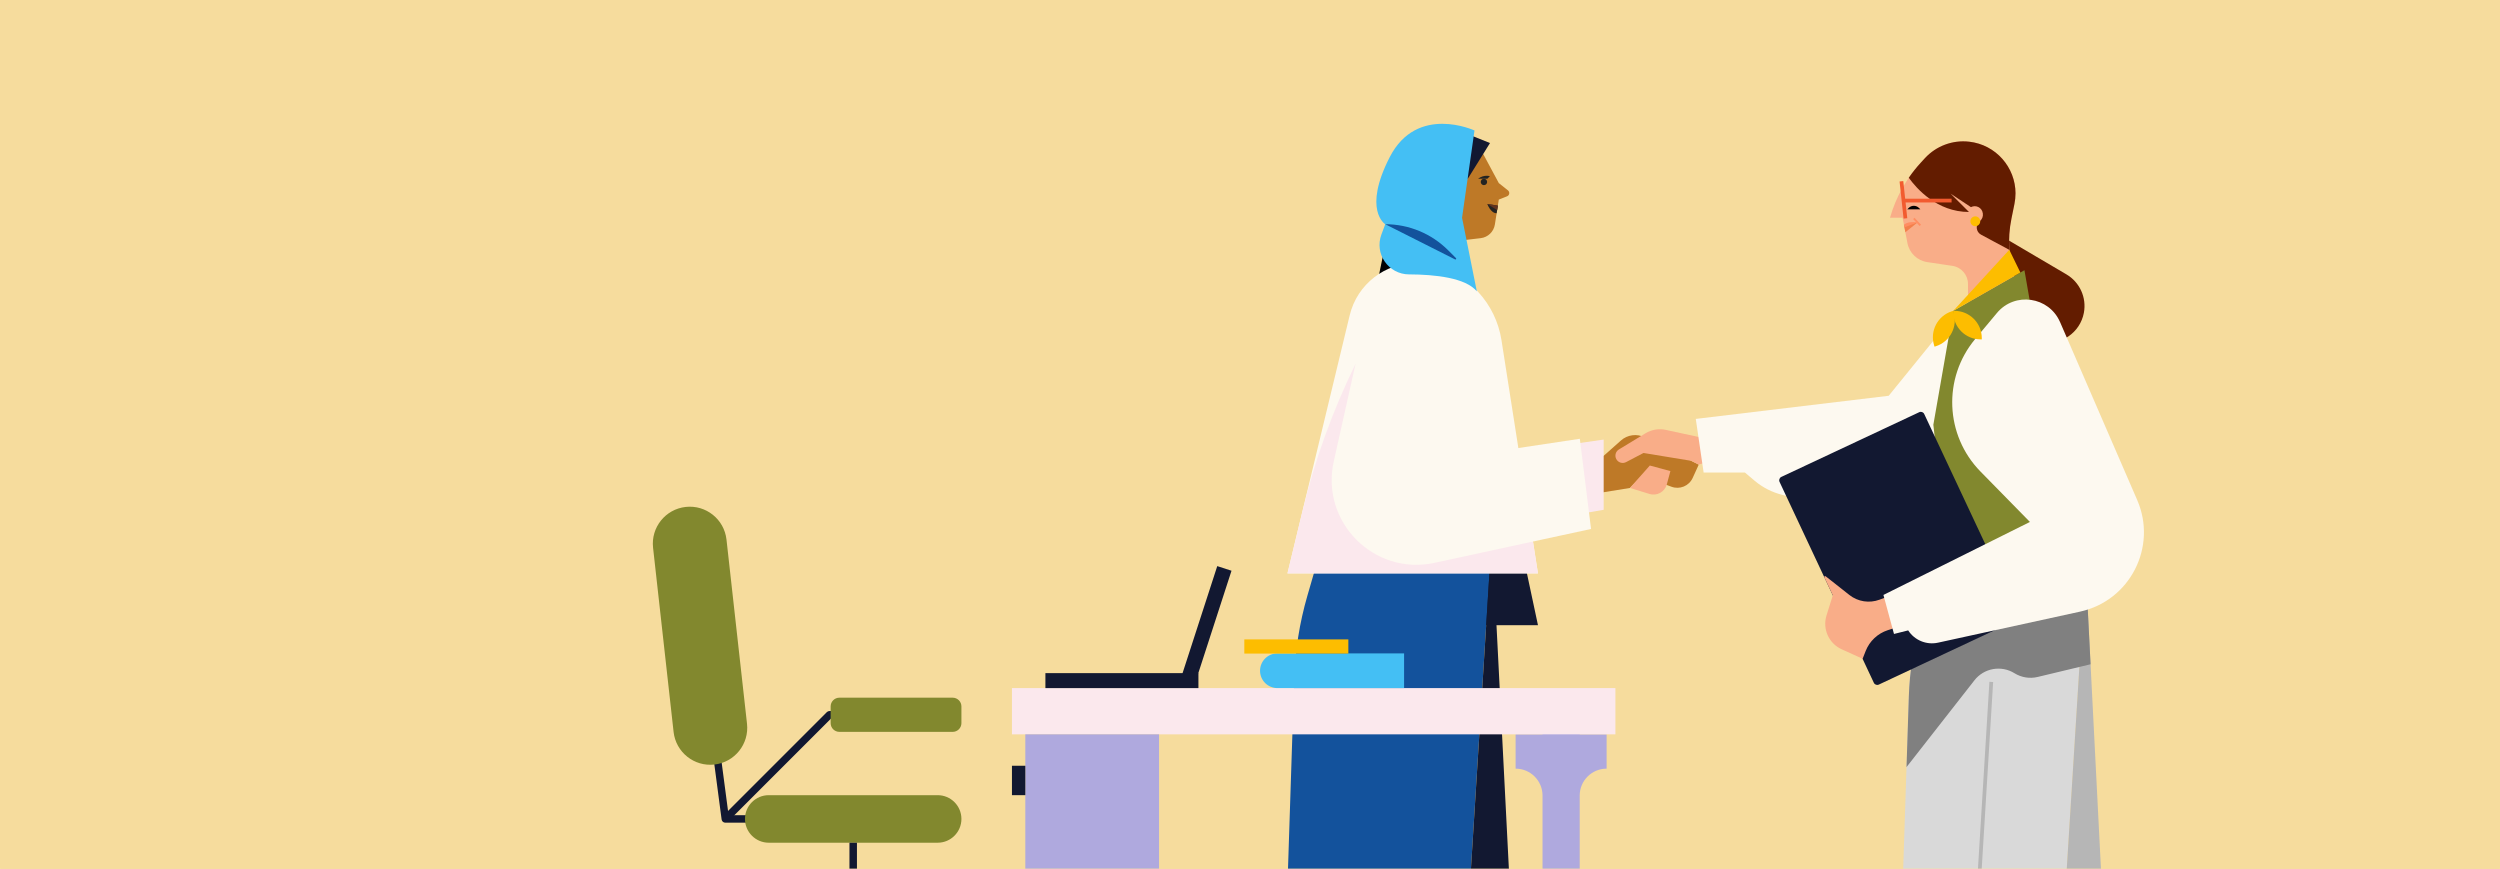 <svg width="1335" height="464" viewBox="0 0 1335 464" fill="none" xmlns="http://www.w3.org/2000/svg">
<g clip-path="url(#clip0_1528_85236)">
<rect width="1335" height="464" fill="#F6DC9D"/>
<mask id="mask0_1528_85236" style="mask-type:luminance" maskUnits="userSpaceOnUse" x="0" y="0" width="1335" height="464">
<path d="M1335 0H0V464H1335V0Z" fill="white"/>
</mask>
<g mask="url(#mask0_1528_85236)">
<path d="M1335 0H0V464H1335V0Z" fill="#F6DC9D"/>
<path d="M769.81 157.61L772.88 137.78C773.67 132.66 777.79 128.69 782.93 128.09L790.68 127.18C794.55 126.73 797.65 123.75 798.26 119.9L800.36 106.58L804.77 104.83C806.1 104.3 806.36 102.54 805.24 101.65L800.36 97.77L792 82.18C786.21 71.38 773.95 65.75 761.98 68.4C747.3 71.65 737.99 86.14 741.14 100.85L744.84 118.1L737.74 141.6L769.81 157.62V157.61Z" fill="#BE7927"/>
<path d="M785.81 167.36L821.28 333.87H781.82L785.81 167.36Z" fill="#121831"/>
<path d="M1089.9 182.68C1081.77 181.15 1075.48 174.69 1074.16 166.53L1067.52 125.36L1103.46 146.51C1110.59 150.7 1114.32 158.91 1112.79 167.04C1110.79 177.68 1100.53 184.69 1089.89 182.69L1089.9 182.68Z" fill="#631C00"/>
<path d="M833.63 246.44L856.34 243.43L865.58 235.22C869.08 232.11 874.12 231.45 878.3 233.56L907.13 248.11L903.89 255.22C901.93 259.52 896.97 261.57 892.54 259.91L876.8 254L870.38 260.58L836.61 266.02L833.63 246.45V246.44Z" fill="#BE7927"/>
<path d="M1072.96 133.39C1073.29 138.71 1074.3 143.98 1075.96 149.08L1050.91 163.38V151.66C1050.91 146.8 1047.34 142.67 1042.53 141.96L1029.18 139.97C1023.84 139.19 1019.58 135.11 1018.57 129.81L1015.98 116.27H1009.27C1010.83 110.76 1013.03 105.48 1015.82 100.51C1016.9 98.6 1018.06 96.72 1019.3 94.91C1021.28 92.03 1023.46 89.3 1025.85 86.71L1027.94 84.43C1033.94 77.94 1042.67 74.66 1051.47 75.64C1065.86 77.22 1076.3 89.41 1076.3 103.3C1076.3 105.15 1076.11 107.02 1075.73 108.91L1074.14 116.72C1073.02 122.22 1072.63 127.82 1072.98 133.39H1072.96Z" fill="#F9AD88"/>
<path d="M727.55 216.61L698.14 318.12C693.96 332.56 691.59 347.46 691.1 362.48L684.01 579.9H778.23L796.66 285.32L727.55 216.6V216.61Z" fill="#13529C"/>
<path d="M811.64 579.91L796.66 285.32L778.23 579.91H811.64Z" fill="#121831"/>
<path d="M1113.72 302.9L1110.39 356.15L1097.24 566.38H1012.96L1018.08 409.63L1019.31 371.91C1019.75 358.47 1021.86 345.15 1025.6 332.23L1026.86 327.9L1051.91 241.44L1102.89 292.14L1113.72 302.9Z" fill="#D9D9D9"/>
<path d="M1127.12 566.38H1097.24L1110.39 356.15L1113.72 302.9L1116.36 354.72L1127.12 566.38Z" fill="#B6B6B6"/>
<path d="M1116.36 354.72L1110.39 356.15L1088.1 361.5C1083.87 362.51 1079.42 361.79 1075.73 359.5C1068.68 355.12 1059.47 356.75 1054.35 363.28L1018.08 409.63L1019.31 371.91C1019.75 358.47 1021.86 345.15 1025.6 332.23L1026.86 327.9L1102.89 292.14L1113.72 302.9L1116.36 354.72Z" fill="#808080"/>
<path d="M735.79 149.64L740.81 125.36L780.75 138.08V157.61L735.79 149.64Z" fill="#020202"/>
<path d="M821.27 306.19H687.5L705.39 232.02L720.74 168.35C724.78 151.62 739.73 140.41 756.19 140.41C759.09 140.41 762.03 140.75 764.97 141.48C784.22 146.24 798.73 162.07 801.79 181.65L813.34 255.48L821.27 306.19Z" fill="#FDF9F0"/>
<path d="M821.27 306.19H687.5L695.55 272.82C702.09 245.7 711.58 219.38 723.85 194.33L740.33 198.29L746.15 269.39L813.34 255.48L821.27 306.19Z" fill="#FBE8ED"/>
<path d="M841.36 236.88L856.36 234.73V272.23L841.36 274.81V236.88Z" fill="#FBE8ED"/>
<path d="M729.26 170.13L712.23 246.38C705.02 278.66 733.71 307.55 766.04 300.55L849.62 282.47L843.63 234.31L775.12 244.62L790.14 184.54C795.08 164.79 780.14 145.66 759.79 145.66C745.14 145.66 732.45 155.83 729.25 170.13H729.26Z" fill="#FDF9F0"/>
<path d="M870.38 260.57L881.01 248.59L891.99 251.56L890.08 258.66C889 262.67 884.81 264.99 880.84 263.77L870.38 260.56V260.57Z" fill="#F9AD88"/>
<path d="M889.55 229.55C885.82 228.74 881.93 229.4 878.68 231.38L864.5 240.01C862.76 241.07 862.13 243.29 863.06 245.1C864.05 247.02 866.41 247.77 868.32 246.77L877.63 241.89L903.12 246.08L907.13 248.12L913.33 246.08V234.7L889.55 229.56V229.55Z" fill="#F9AD88"/>
<path d="M905.55 223.71L909.74 252.34H931.79L936.97 256.71C941.29 260.36 946.41 262.96 951.91 264.3L988.4 273.19C1016.9 280.13 1046.49 266.97 1060.42 241.16L1095.53 176.09C1077.8 159.2 1049.43 161.02 1033.99 180.03L1008.57 211.34L905.56 223.7L905.55 223.71Z" fill="#FDF9F0"/>
<path d="M1032.41 226.81L1043.04 165.99L1081.05 144.29L1083.87 160.44L1097.34 168.6L1107.68 308.04H1041.34L1032.41 226.81Z" fill="#82882E"/>
<path d="M1024.87 220.11L951.243 254.662C950.243 255.131 949.813 256.322 950.282 257.322L1000.63 364.606C1001.1 365.606 1002.29 366.036 1003.29 365.567L1076.92 331.015C1077.92 330.546 1078.35 329.355 1077.88 328.355L1027.53 221.071C1027.06 220.071 1025.87 219.641 1024.87 220.11Z" fill="#121831"/>
<path d="M1013.53 316.53L1003.66 320.23C998.23 322.26 992.14 321.31 987.59 317.73L974.92 307.74C974.53 307.43 974 307.86 974.21 308.31L978.72 317.91L975.36 328.64C973.11 335.84 976.57 343.58 983.43 346.7L994.63 351.79L996.28 347.6C998.36 342.34 1002.67 338.29 1008.04 336.53L1018.07 333.24L1013.55 316.53H1013.53Z" fill="#F9AD88"/>
<path d="M1100.07 171.98L1141.27 267.03C1152.12 292.07 1137.42 320.79 1110.75 326.61L1034.88 343.19C1028.73 344.53 1022.39 341.92 1018.97 336.63L1011.39 338.53L1005.75 317.7L1083.98 278.72L1057.57 251.79C1038.6 232.44 1037.37 201.87 1054.73 181.06L1066.36 167.13C1075.9 155.7 1094.13 158.33 1100.06 171.99L1100.07 171.98Z" fill="#FDF9F0"/>
<path d="M1076.28 103.3C1076.28 105.15 1076.09 107.02 1075.71 108.91L1074.12 116.72C1073 122.22 1072.61 127.82 1072.96 133.39V133.41L1057.86 125.3C1055.11 123.82 1054.78 120.01 1057.23 118.08C1058.44 117.12 1059.06 115.6 1058.84 114.07L1058.81 113.86C1058.4 110.88 1055.15 109.21 1052.48 110.61L1041.61 103.39L1051.43 113.2C1034.35 113.2 1023.37 100.6 1019.29 94.92C1021.27 92.04 1023.45 89.31 1025.84 86.72L1027.93 84.44C1033.93 77.95 1042.66 74.67 1051.46 75.65C1065.85 77.23 1076.29 89.42 1076.29 103.31L1076.28 103.3Z" fill="#631C00"/>
<path d="M1016.71 120.13L1023.99 118.76L1017.46 124.01L1016.71 120.13Z" fill="#F3804B"/>
<path d="M1023.99 118.76L1016.95 121.39L1016.71 120.13C1016.71 120.13 1018.05 117.98 1023.99 118.76Z" fill="#FF8E62"/>
<path fill-rule="evenodd" clip-rule="evenodd" d="M1016.5 116.737L1014.37 96.907L1016.35 96.693L1018.48 116.523L1016.5 116.737Z" fill="#F25B2F"/>
<path fill-rule="evenodd" clip-rule="evenodd" d="M1042.15 108.11H1016.43V106.11H1042.15V108.11Z" fill="#F25B2F"/>
<path d="M1021.98 111.77H1018.51L1019.25 111.03C1020.76 109.52 1023.2 109.52 1024.71 111.03L1025.45 111.77H1021.98Z" fill="#020202"/>
<path fill-rule="evenodd" clip-rule="evenodd" d="M1025.08 120.682L1021.61 116.972L1022.35 116.288L1025.82 119.998L1025.08 120.682Z" fill="#FF8E62"/>
<path d="M1054.81 120.79C1056.26 120.79 1057.44 119.613 1057.44 118.16C1057.44 116.708 1056.26 115.53 1054.81 115.53C1053.36 115.53 1052.18 116.708 1052.18 118.16C1052.18 119.613 1053.36 120.79 1054.81 120.79Z" fill="#FDBD00"/>
<path d="M1043.04 165.99L1072.96 133.39L1078.88 145.53L1043.04 165.99Z" fill="#FDBD00"/>
<path d="M1043.04 165.99H1043.7C1051.75 165.99 1058.28 172.52 1058.28 180.57V181.23H1057.62C1049.57 181.23 1043.04 174.7 1043.04 166.65V165.99Z" fill="#FDBD00"/>
<path d="M1042.99 165.995L1043.19 166.625C1045.61 174.302 1041.35 182.494 1033.67 184.916L1033.04 185.114L1032.84 184.485C1030.42 176.808 1034.68 168.616 1042.36 166.194L1042.99 165.995Z" fill="#FDBD00"/>
<path d="M783.69 95.63L795.66 76.38L778.89 69.67L783.69 95.63Z" fill="#121831"/>
<path d="M752.44 146.52C766.42 146.58 782.64 148.34 788.62 155.56L780.74 116.29L787.38 69.68C787.38 69.68 756.75 55.45 742.15 83.84C727.55 112.24 739.72 119.74 739.72 119.74L737.67 125.24C733.82 135.55 741.44 146.48 752.44 146.53V146.52Z" fill="#44BFF4"/>
<path d="M799.85 109.8L794.23 108.93C794.23 108.93 795.98 113.88 799.2 113.88L799.84 109.8H799.85Z" fill="#232322"/>
<path d="M794.24 108.93L799.47 112.21L799.85 109.8L794.24 108.93Z" fill="#61321D"/>
<path d="M792.42 98.87C793.364 98.87 794.13 98.104 794.13 97.16C794.13 96.216 793.364 95.45 792.42 95.45C791.476 95.45 790.71 96.216 790.71 97.16C790.71 98.104 791.476 98.87 792.42 98.87Z" fill="#232322"/>
<path d="M789.26 95.45H794.24L795.6 94.09C795.6 94.09 792.6 93.02 789.26 95.45Z" fill="#232322"/>
<path d="M739.73 119.73C752.32 119.73 764.39 124.73 773.29 133.63L777.49 137.83C777.84 138.18 777.43 138.75 776.99 138.52L739.72 119.72L739.73 119.73Z" fill="#13529C"/>
<path d="M857.93 392.14H843.56V390.82H823.71V392.14H809.34V410.46C817.28 410.46 823.71 416.9 823.71 424.83V496.5H843.56V424.83C843.56 416.89 850 410.46 857.93 410.46V392.14Z" fill="#AFA9DE"/>
<path d="M862.63 367.44H540.38V392.14H862.63V367.44Z" fill="#FBE8ED"/>
<path d="M618.93 392.14H547.52V492.7H618.93V392.14Z" fill="#AFA9DE"/>
<path d="M547.52 408.91H540.38V424.62H547.52V408.91Z" fill="#121831"/>
<path d="M638.241 364.568L657.625 304.771L650.014 302.304L630.631 362.101L638.241 364.568Z" fill="#121831"/>
<path d="M639.96 359.45H558.25V367.45H639.96V359.45Z" fill="#121831"/>
<path d="M682.12 348.92H749.78V367.44H682.12C677.01 367.44 672.86 363.29 672.86 358.18C672.86 353.07 677.01 348.92 682.12 348.92Z" fill="#44BFF4"/>
<path d="M720.02 341.44H664.47V349.01H720.02V341.44Z" fill="#FDBD00"/>
<path fill-rule="evenodd" clip-rule="evenodd" d="M389.073 435.32L369.253 285.058L365.287 285.582L385.337 437.582C385.468 438.576 386.316 439.32 387.32 439.32H413.1V435.32H389.073Z" fill="#121831"/>
<path fill-rule="evenodd" clip-rule="evenodd" d="M441.536 380.276C441.911 379.901 442.42 379.69 442.95 379.69H501.24V383.69H443.778L388.734 438.734L385.906 435.906L441.536 380.276Z" fill="#121831"/>
<path d="M500.7 424.62H410.52C403.506 424.62 397.82 430.304 397.82 437.315C397.82 444.326 403.506 450.01 410.52 450.01H500.7C507.714 450.01 513.4 444.326 513.4 437.315C513.4 430.304 507.714 424.62 500.7 424.62Z" fill="#82882E"/>
<path d="M387.943 288.124C386.736 277.294 376.981 269.494 366.154 270.7C355.327 271.907 347.529 281.665 348.736 292.494L359.698 390.845C360.905 401.675 370.661 409.475 381.487 408.269C392.314 407.062 400.112 397.304 398.905 386.475L387.943 288.124Z" fill="#82882E"/>
<path d="M508.72 372.56H448.24C445.655 372.56 443.56 374.655 443.56 377.24V386.14C443.56 388.725 445.655 390.82 448.24 390.82H508.72C511.305 390.82 513.4 388.725 513.4 386.14V377.24C513.4 374.655 511.305 372.56 508.72 372.56Z" fill="#82882E"/>
<path fill-rule="evenodd" clip-rule="evenodd" d="M1064.34 364.201L1052.4 559.201L1050.4 559.079L1062.34 364.079L1064.34 364.201Z" fill="#B6B6B6"/>
<path fill-rule="evenodd" clip-rule="evenodd" d="M453.61 487.32V450.01H457.61V487.32H453.61Z" fill="#121831"/>
</g>
</g>
<defs>
<clipPath id="clip0_1528_85236">
<rect width="1335" height="464" fill="white"/>
</clipPath>
</defs>
</svg>
